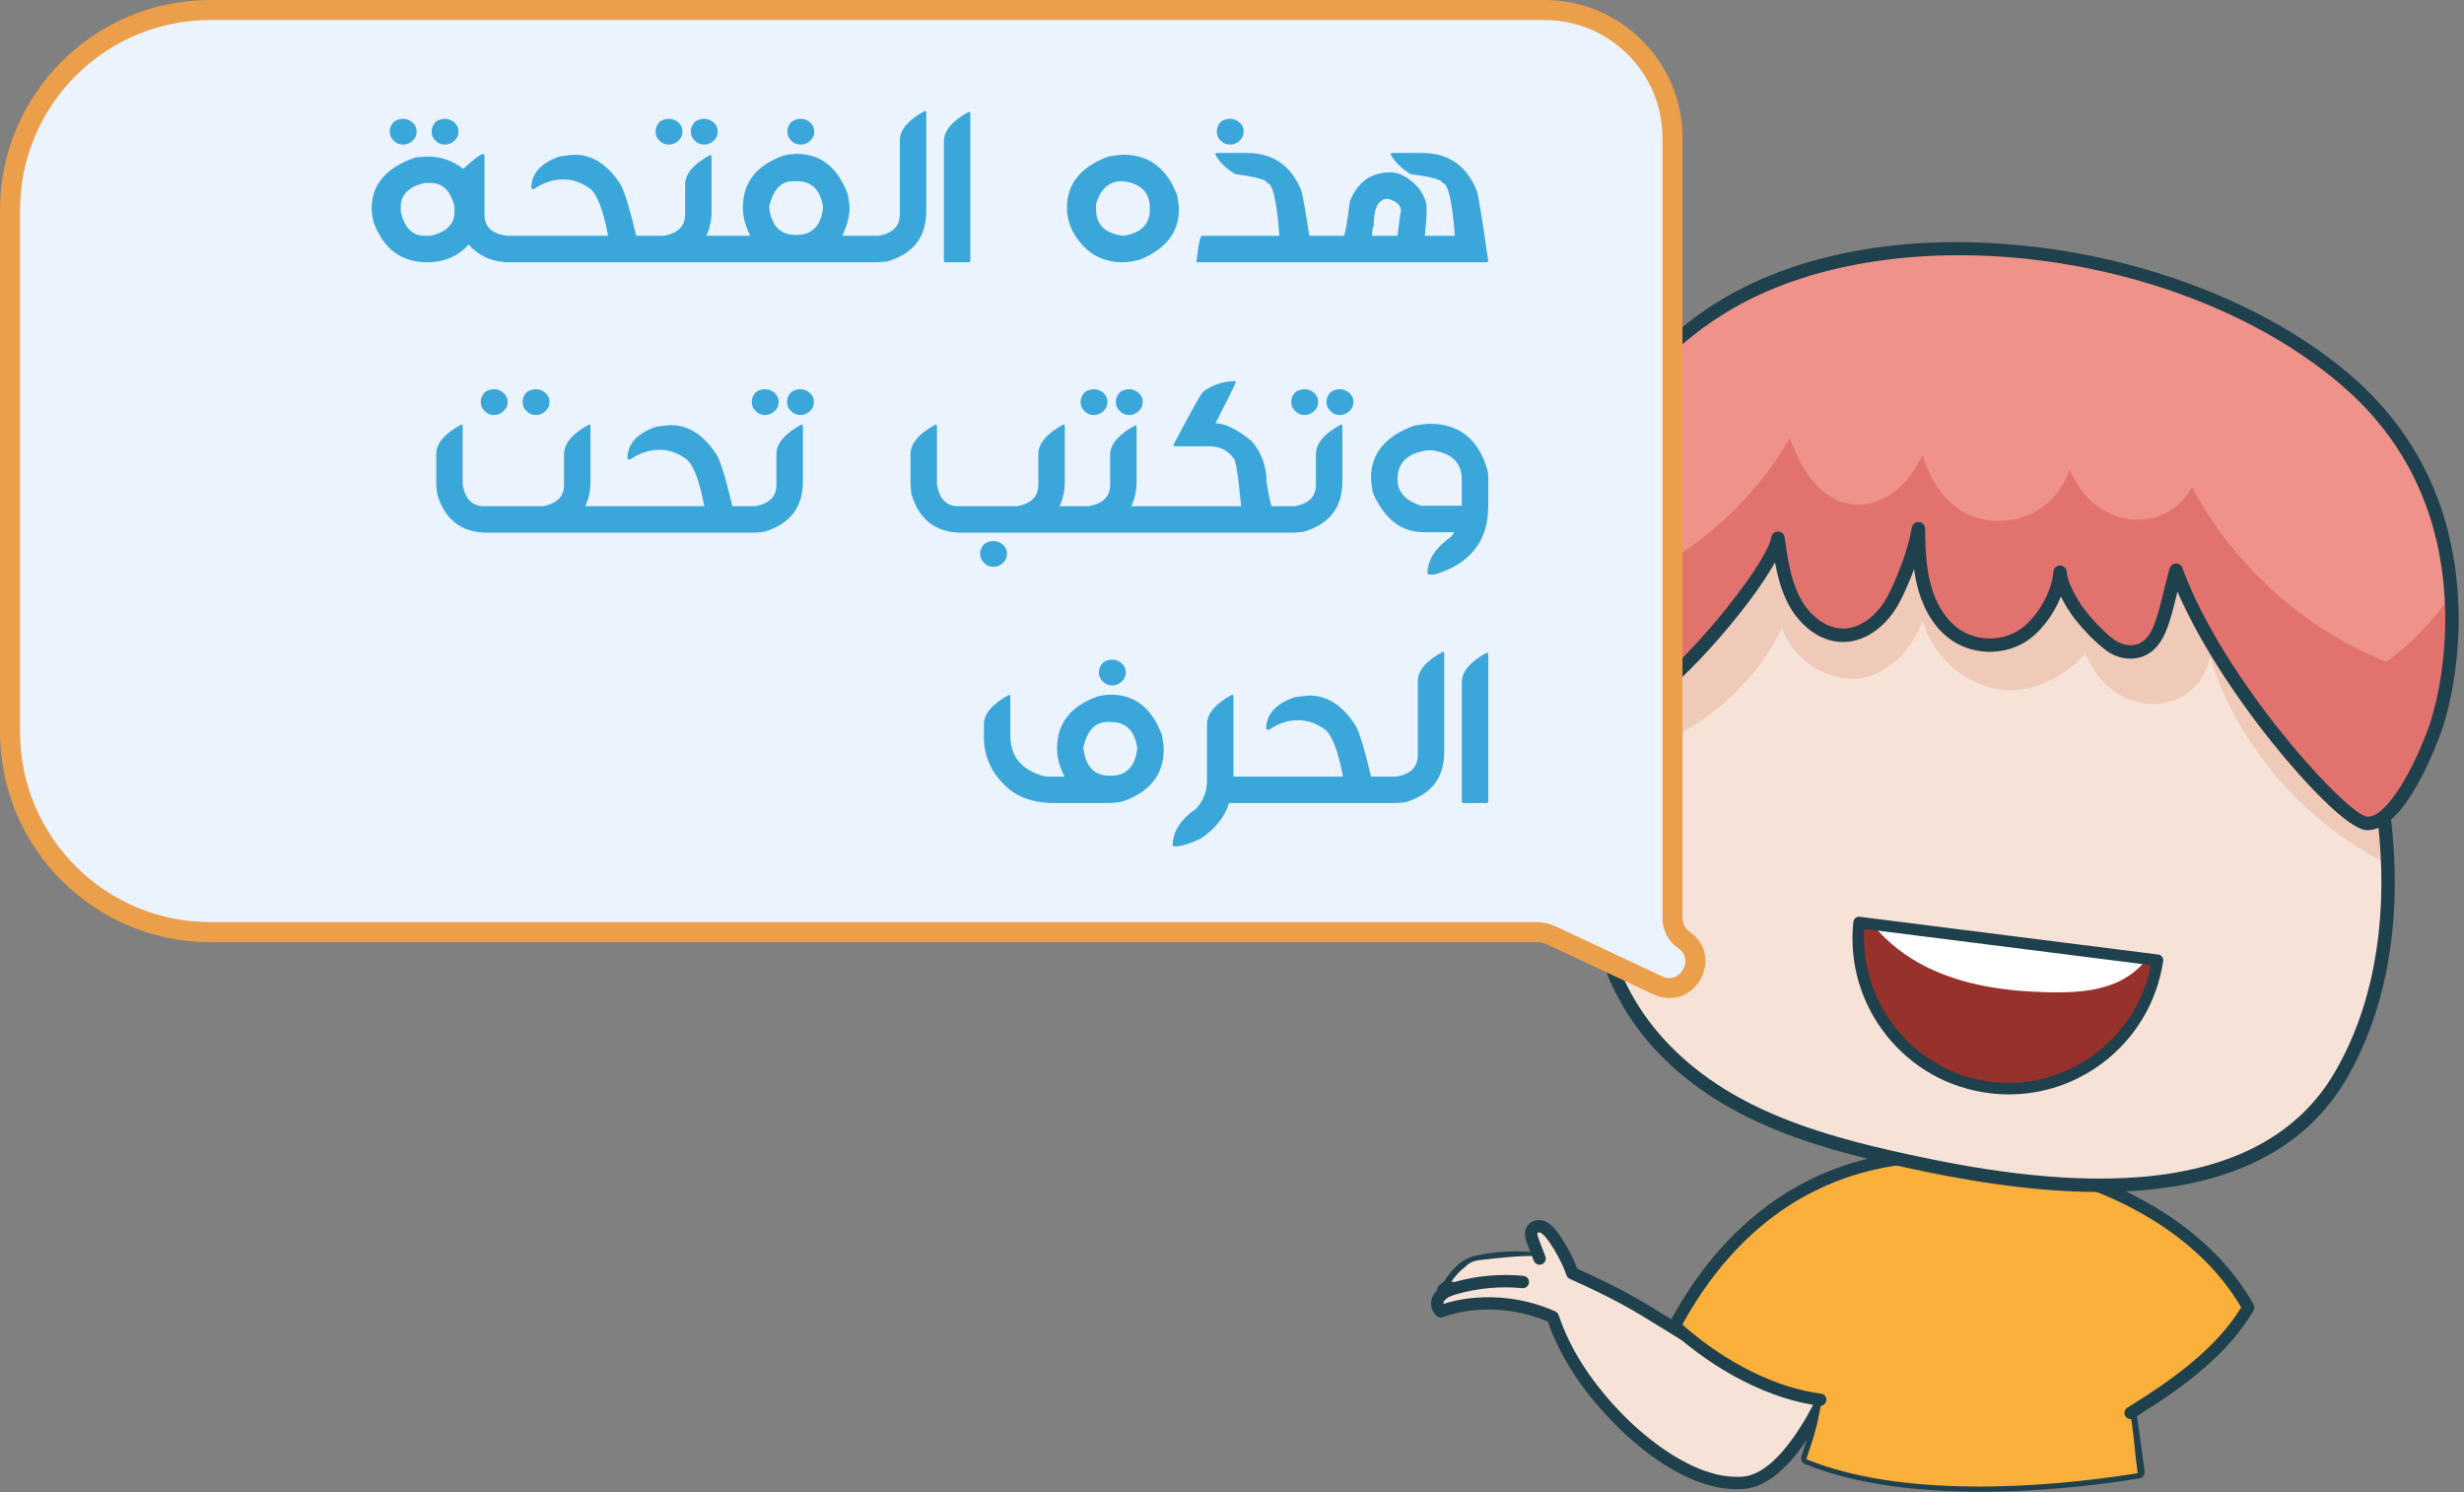 <svg width="246" height="149" viewBox="0 0 246 149" fill="none" xmlns="http://www.w3.org/2000/svg">
<rect x="0" y="0" width="246" height="149" fill="#808080" stroke="none"/>
<path d="M144.116 129.396C143.942 129.396 143.769 129.323 143.647 129.18C143.426 128.921 143.457 128.532 143.716 128.311C144.914 127.29 146.558 126.615 148.47 126.359C150.14 126.136 151.817 126.233 153.438 126.326C153.778 126.346 154.037 126.637 154.018 126.977C153.998 127.317 153.705 127.577 153.367 127.556C151.803 127.466 150.186 127.373 148.634 127.581C146.957 127.805 145.533 128.382 144.515 129.249C144.399 129.348 144.257 129.396 144.116 129.396Z" fill="#1F404D"/>
<path d="M144.871 128.62C144.748 128.62 144.624 128.583 144.516 128.506C144.238 128.31 144.172 127.925 144.369 127.648C144.947 126.831 145.87 125.71 147.203 125.413C149.369 124.931 151.583 124.825 153.785 125.096C154.122 125.138 154.362 125.445 154.321 125.783C154.279 126.12 153.972 126.361 153.634 126.319C151.572 126.065 149.499 126.165 147.471 126.616C146.782 126.77 146.096 127.34 145.375 128.36C145.254 128.529 145.064 128.62 144.871 128.62Z" fill="#1F404D"/>
<path d="M143.844 130.939C147.359 129.659 151.623 129.966 155.031 131.51C156.361 135.507 158.912 139.024 161.896 141.999C164.88 144.972 169.641 148.409 174.042 148.056C175.39 147.947 176.665 147.132 177.809 145.988C179.563 144.235 181.013 141.707 181.964 139.783L170.486 135.268C170.154 134.96 169.826 134.647 169.5 134.331C169.375 134.132 169.198 133.949 168.963 133.795C168.754 133.585 168.541 133.376 168.335 133.161C167.964 132.774 167.543 132.62 167.136 132.627C166.427 132.189 165.8 131.8 165.214 131.441C162.949 130.052 161.28 129.098 157.669 127.447C157.4 127.264 157.141 127.067 156.884 126.869C156.462 125.709 155.557 124.095 154.842 123.213C154.613 122.931 154.356 122.653 154.018 122.518C153.682 122.381 153.247 122.428 153.024 122.713C152.751 123.064 152.899 123.569 153.059 123.982C153.242 124.456 153.425 124.93 153.608 125.403C151.628 125.38 149.621 125.588 147.66 125.831C147.12 125.898 146.625 126.12 146.298 126.491C145.738 126.885 145.264 127.448 144.872 128.003L145.123 127.938C145.083 128.005 145.044 128.073 145.011 128.144C144.698 128.332 144.396 128.542 144.117 128.779L144.846 128.635C144.84 128.663 144.833 128.689 144.828 128.718C144.824 128.737 144.826 128.756 144.823 128.776C144.423 128.92 144.045 129.117 143.768 129.436C143.376 129.888 143.399 130.536 143.844 130.939Z" fill="#F6E2D7"/>
<path d="M168.76 134.238C168.651 134.238 168.54 134.209 168.44 134.149C167.501 133.578 166.701 133.084 165.983 132.64C162.919 130.747 161.381 129.796 156.72 127.693C156.561 127.621 156.44 127.485 156.387 127.318C156.047 126.248 155.101 124.511 154.363 123.602C154.186 123.385 153.994 123.172 153.787 123.089C153.659 123.037 153.529 123.066 153.509 123.093C153.488 123.12 153.435 123.247 153.633 123.761L154.285 125.449C154.407 125.766 154.249 126.123 153.932 126.245C153.614 126.368 153.258 126.21 153.135 125.892L152.484 124.206C152.344 123.845 152.018 123.001 152.537 122.335C152.914 121.851 153.618 121.692 154.249 121.946C154.716 122.135 155.052 122.497 155.319 122.825C156.091 123.777 157.033 125.474 157.471 126.681C162.019 128.742 163.672 129.764 166.631 131.592C167.347 132.035 168.143 132.527 169.08 133.096C169.371 133.272 169.463 133.651 169.287 133.942C169.171 134.133 168.968 134.238 168.76 134.238Z" fill="#1F404D"/>
<path d="M173.397 148.698C168.312 148.698 163.395 144.364 161.46 142.435C158.122 139.108 155.793 135.587 154.534 131.964C151.216 130.538 147.226 130.363 144.053 131.518C143.84 131.596 143.599 131.549 143.429 131.396C142.745 130.777 142.689 129.738 143.302 129.032C143.795 128.464 144.491 128.209 145.169 128.018C147.429 127.382 149.759 127.173 152.097 127.397C152.435 127.429 152.684 127.73 152.651 128.068C152.619 128.407 152.315 128.654 151.98 128.623C149.795 128.414 147.616 128.61 145.503 129.204C144.932 129.365 144.498 129.534 144.233 129.84C144.137 129.949 144.096 130.076 144.108 130.197C147.566 129.093 151.799 129.369 155.284 130.948C155.44 131.019 155.56 131.152 155.614 131.315C156.79 134.845 159.049 138.292 162.329 141.562C163.814 143.041 169.039 147.838 173.992 147.442C177.164 147.188 180.001 142.364 181.41 139.51C181.561 139.205 181.93 139.08 182.235 139.23C182.54 139.381 182.666 139.751 182.515 140.056C180.653 143.827 177.68 148.383 174.09 148.671C173.859 148.689 173.628 148.698 173.397 148.698Z" fill="#1F404D"/>
<path d="M197.758 148.951C191.842 148.951 185.402 148.306 180.198 146.185C179.903 146.065 179.75 145.738 179.848 145.435L179.859 145.4C180.413 143.675 180.85 142.313 181.177 140.927C181.851 138.056 182.068 135.019 182.068 128.43C182.068 128.093 182.341 127.821 182.677 127.821C183.014 127.821 183.286 128.093 183.286 128.43C183.286 135.126 183.062 138.23 182.363 141.206C182.059 142.497 181.668 143.748 181.182 145.264C191.815 149.324 207.479 147.358 212.824 146.507C212.768 146.098 212.715 145.697 212.662 145.305C212.522 144.259 212.39 143.27 212.255 142.323C212.25 142.297 212.247 142.273 212.244 142.245L212.207 141.997C212.167 141.719 212.127 141.444 212.086 141.173C211.574 137.799 211.047 135.401 210.265 132.898C209.525 130.532 208.565 128.114 207.243 125.29C207.1 124.985 207.232 124.622 207.537 124.479C207.841 124.337 208.204 124.468 208.347 124.773C209.692 127.648 210.671 130.114 211.429 132.534C212.23 135.101 212.769 137.551 213.292 140.99C213.333 141.265 213.373 141.541 213.413 141.822L213.452 142.087C213.452 142.09 213.454 142.099 213.454 142.105C213.456 142.115 213.458 142.125 213.459 142.135C213.596 143.092 213.729 144.089 213.87 145.144C213.948 145.721 214.027 146.316 214.111 146.932C214.155 147.258 213.933 147.56 213.608 147.615L213.507 147.631C210.837 148.073 204.654 148.951 197.758 148.951ZM213.451 142.089C213.451 142.09 213.451 142.09 213.451 142.09C213.451 142.09 213.451 142.09 213.451 142.089Z" fill="#1F404D"/>
<path d="M191.818 73.186C192.089 73.181 192.351 73.044 192.505 72.798C192.748 72.411 192.631 71.9 192.244 71.657C189.983 70.241 186.952 70.251 184.702 71.684C184.316 71.929 184.203 72.441 184.448 72.827C184.694 73.213 185.206 73.326 185.591 73.081C187.287 72.001 189.66 71.993 191.364 73.06C191.505 73.149 191.663 73.189 191.818 73.186Z" fill="#1F404D"/>
<path d="M184.056 117.049C184.158 117.977 184.28 118.901 184.496 119.809C186.011 126.146 192.58 130.216 198.912 129.325C201.868 128.909 204.713 127.446 206.734 125.237C208.43 123.379 209.496 121.111 210.281 118.748C209.215 118.299 208.125 117.895 207.018 117.538C206.292 119.779 205.291 121.929 203.505 123.534C199.93 126.75 194.277 126.776 190.691 123.56C188.601 121.687 187.792 119.324 187.498 116.598C187.48 116.433 187.461 116.267 187.444 116.104C186.282 116.349 185.152 116.664 184.056 117.049Z" fill="white"/>
<path d="M191.046 116.595C191.013 117.374 191.045 118.152 191.175 118.926C191.568 121.269 193.084 123.587 195.381 124.201C197.994 124.901 200.764 123.159 202.136 120.827C202.617 120.011 202.965 119.138 203.225 118.234C203.71 116.555 203.896 114.764 204.069 113.015C200.004 112.824 195.688 113.048 191.793 111.866C191.455 113.423 191.115 115.011 191.046 116.595Z" fill="#F6E2D7"/>
<g opacity="0.5">
<path d="M191.047 116.596C192.288 117.653 193.919 118.504 195.844 118.918C198.467 119.484 201.109 119.121 203.226 118.235C203.711 116.556 203.897 114.765 204.069 113.016C200.004 112.825 195.689 113.048 191.793 111.866C191.455 113.423 191.115 115.012 191.047 116.596Z" fill="#E2B8A3"/>
</g>
<path d="M196.581 125.027C196.127 125.027 195.668 124.97 195.209 124.847C192.844 124.215 191.002 121.934 190.516 119.037C190.386 118.26 190.341 117.453 190.379 116.567C190.452 114.89 190.818 113.208 191.141 111.724C191.18 111.542 191.294 111.385 191.455 111.29C191.616 111.196 191.809 111.173 191.987 111.227C194.904 112.112 198.136 112.187 201.262 112.26C202.196 112.282 203.162 112.304 204.1 112.348C204.283 112.357 204.454 112.44 204.574 112.579C204.694 112.717 204.752 112.899 204.734 113.081C204.57 114.745 204.384 116.631 203.867 118.421C203.57 119.454 203.192 120.352 202.712 121.167C201.493 123.238 199.121 125.027 196.581 125.027ZM192.296 112.702C192.03 113.952 191.771 115.31 191.714 116.625C191.68 117.416 191.719 118.132 191.834 118.816C192.162 120.767 193.439 122.99 195.554 123.556C197.937 124.194 200.379 122.496 201.56 120.489C201.983 119.772 202.317 118.974 202.583 118.05C202.997 116.618 203.188 115.076 203.334 113.654C202.634 113.628 201.923 113.612 201.231 113.596C198.256 113.527 195.187 113.455 192.296 112.702Z" fill="#1F404D"/>
<path d="M167.714 65.331C166.654 63.16 164.653 61.469 162.336 60.785C160.018 60.101 157.42 60.435 155.35 61.682C152.241 63.557 150.586 67.225 150.169 70.832C149.666 75.189 150.749 79.712 153.172 83.368C155.596 87.024 159.339 89.784 163.548 91.017C166.637 90.851 169.135 88.834 170.474 86.045C171.812 83.257 171.97 80.038 171.657 76.961C171.257 73.016 169.453 68.894 167.714 65.331Z" fill="#F6E2D7"/>
<path d="M163.549 91.686C163.485 91.686 163.422 91.677 163.361 91.659C159.027 90.389 155.111 87.501 152.616 83.737C150.121 79.973 148.987 75.241 149.505 70.755C150.005 66.432 152.01 62.916 155.006 61.11C157.227 59.771 160.038 59.41 162.525 60.144C165.012 60.878 167.177 62.708 168.315 65.038C170.066 68.624 171.911 72.838 172.322 76.894C172.708 80.696 172.301 83.784 171.076 86.334C169.551 89.514 166.75 91.514 163.585 91.685C163.573 91.686 163.561 91.686 163.549 91.686ZM159.895 61.105C158.425 61.105 156.951 61.498 155.696 62.255C153.096 63.822 151.278 67.057 150.833 70.909C150.35 75.086 151.406 79.493 153.729 82.999C156.032 86.472 159.634 89.144 163.625 90.343C166.25 90.158 168.579 88.45 169.872 85.756C170.986 83.434 171.353 80.579 170.993 77.028C170.602 73.181 168.813 69.105 167.113 65.625C166.137 63.625 164.28 62.056 162.147 61.426C161.418 61.211 160.657 61.105 159.895 61.105Z" fill="#1F404D"/>
<path d="M172.781 84.297C173.032 84.265 173.279 84.173 173.503 84.019C174.246 83.504 174.431 82.483 173.916 81.739C170.07 76.193 164.396 72.06 157.937 70.102C157.072 69.84 156.157 70.329 155.895 71.195C155.632 72.06 156.121 72.975 156.987 73.237C162.741 74.982 167.797 78.664 171.223 83.606C171.584 84.127 172.193 84.374 172.781 84.297Z" fill="#1F404D"/>
<path d="M196.154 90.881C196.095 91.518 197.818 92.199 200.003 92.402C202.189 92.605 204.008 92.252 204.067 91.615C204.126 90.978 202.403 90.296 200.218 90.094C198.032 89.891 196.213 90.244 196.154 90.881Z" fill="#F9CCC5"/>
<path d="M182.655 102.23C185.759 99.126 185.759 94.094 182.655 90.991C179.552 87.887 174.52 87.887 171.416 90.991C168.313 94.094 168.313 99.126 171.416 102.23C174.52 105.333 179.552 105.333 182.655 102.23Z" fill="#F9CCC5"/>
<path d="M192.612 84.746C192.913 81.495 191.349 78.693 189.118 78.486C186.888 78.279 184.835 80.746 184.534 83.997C184.233 87.247 185.797 90.05 188.027 90.257C190.258 90.463 192.311 87.996 192.612 84.746Z" fill="#1F404D"/>
<path d="M188.172 82.471C188.234 81.524 187.872 80.685 187.284 80.63C186.734 80.579 186.133 81.332 186.071 82.276C186.009 83.224 186.371 84.063 186.96 84.118C187.51 84.169 188.111 83.415 188.172 82.471Z" fill="white"/>
<path d="M187.669 101.578C189.96 105.372 193.902 108.117 198.639 108.716C203.747 109.362 208.579 107.361 211.758 103.782C208.132 101.834 204.238 100.434 200.165 99.927C195.959 99.403 191.549 99.922 187.669 101.578Z" fill="#EA978F"/>
<path d="M181.652 141.045C181.29 142.932 181.073 143.435 180.341 145.708C189.743 149.538 203.671 148.667 213.421 147.1C213.417 147.076 213.414 147.053 213.412 147.029C213.094 144.674 213.101 143.923 212.857 142.22C212.853 142.205 212.852 142.191 212.85 142.175C212.803 141.851 212.747 141.493 212.678 141.082H212.69L212.705 141.083C214.957 139.691 217.098 138.259 218.996 136.696C221.217 134.873 223.108 132.871 224.463 130.556C224.36 130.371 224.254 130.19 224.146 130.009C224.062 129.868 223.975 129.727 223.886 129.588C223.702 129.293 223.508 129.004 223.31 128.719C223.225 128.597 223.139 128.475 223.05 128.357C223.042 128.343 223.031 128.329 223.021 128.315C222.946 128.211 222.869 128.108 222.789 128.005C222.735 127.93 222.68 127.857 222.62 127.784C222.579 127.73 222.537 127.674 222.491 127.62C222.437 127.549 222.38 127.477 222.323 127.408C222.243 127.307 222.161 127.208 222.077 127.108C222.051 127.077 222.025 127.046 221.997 127.014C221.917 126.919 221.835 126.823 221.75 126.727C221.712 126.68 221.67 126.635 221.628 126.588C221.539 126.487 221.449 126.386 221.358 126.287C221.255 126.175 221.151 126.064 221.047 125.952C220.919 125.818 220.792 125.688 220.662 125.557C220.568 125.461 220.474 125.369 220.378 125.275C220.035 124.939 219.682 124.612 219.319 124.295C219.199 124.189 219.079 124.084 218.956 123.981C218.813 123.86 218.667 123.738 218.52 123.619C218.505 123.605 218.489 123.591 218.471 123.579C218.332 123.466 218.189 123.353 218.047 123.242C217.897 123.125 217.747 123.01 217.594 122.895C217.58 122.885 217.568 122.874 217.554 122.866C217.43 122.773 217.305 122.681 217.18 122.59C217.129 122.552 217.081 122.517 217.03 122.482C216.894 122.385 216.758 122.289 216.621 122.195C216.499 122.11 216.375 122.026 216.252 121.944C216.181 121.894 216.109 121.847 216.036 121.8C215.902 121.711 215.766 121.624 215.63 121.537C215.463 121.431 215.294 121.325 215.124 121.222C214.784 121.013 214.439 120.811 214.089 120.613C213.717 120.402 213.339 120.198 212.956 120.002C212.801 119.921 212.646 119.841 212.491 119.765C212.31 119.674 212.129 119.585 211.946 119.498C211.767 119.411 211.586 119.326 211.405 119.242C211.398 119.239 211.391 119.235 211.384 119.234C211.203 119.15 211.022 119.07 210.84 118.99C210.68 118.918 210.52 118.849 210.358 118.781C210.332 118.769 210.306 118.758 210.28 118.748C210.189 118.709 210.099 118.671 210.008 118.635C209.888 118.584 209.768 118.535 209.646 118.487C209.456 118.41 209.265 118.335 209.072 118.262C208.936 118.21 208.8 118.159 208.664 118.109C208.529 118.058 208.393 118.008 208.255 117.959C208.119 117.91 207.982 117.862 207.844 117.815C207.707 117.766 207.569 117.719 207.432 117.674C207.294 117.628 207.156 117.583 207.017 117.538C206.893 117.498 206.772 117.46 206.648 117.42C206.615 117.409 206.584 117.399 206.551 117.39C206.441 117.355 206.331 117.322 206.22 117.289C205.953 117.209 205.687 117.131 205.419 117.056C205.285 117.017 205.149 116.981 205.015 116.944C204.74 116.868 204.465 116.796 204.19 116.728C204.059 116.697 203.93 116.666 203.8 116.634C203.53 116.568 203.258 116.507 202.986 116.448C202.851 116.418 202.713 116.389 202.577 116.361C202.442 116.331 202.306 116.305 202.168 116.277C202.032 116.249 201.896 116.223 201.759 116.197C201.621 116.171 201.485 116.145 201.35 116.122C201.214 116.098 201.076 116.074 200.94 116.051C200.803 116.028 200.667 116.006 200.529 115.983C199.638 115.84 198.747 115.726 197.857 115.64C197.692 115.625 197.528 115.609 197.363 115.597C197.326 115.591 197.288 115.588 197.249 115.586C197.091 115.572 196.932 115.56 196.774 115.55C196.647 115.541 196.518 115.532 196.391 115.525C196.299 115.518 196.206 115.513 196.114 115.508C195.759 115.489 195.404 115.473 195.05 115.463C194.918 115.459 194.786 115.456 194.655 115.452C194.436 115.449 194.218 115.445 194 115.445H193.87C193.523 115.445 193.18 115.451 192.839 115.461C192.813 115.463 192.785 115.463 192.759 115.464C192.588 115.47 192.419 115.477 192.249 115.485C192.04 115.496 191.833 115.508 191.627 115.522C191.497 115.531 191.365 115.541 191.234 115.551C190.668 115.597 190.107 115.658 189.554 115.734C189.402 115.755 189.251 115.776 189.1 115.8C188.99 115.816 188.88 115.833 188.77 115.852C188.715 115.861 188.659 115.87 188.603 115.88C188.478 115.901 188.353 115.924 188.227 115.948C188.137 115.962 188.046 115.98 187.955 115.999C187.881 116.013 187.806 116.027 187.731 116.042C187.633 116.063 187.537 116.082 187.442 116.103C187.153 116.164 186.866 116.23 186.58 116.298C186.578 116.3 186.578 116.3 186.576 116.3C186.291 116.371 186.005 116.444 185.723 116.524C185.608 116.556 185.494 116.589 185.38 116.622C185.332 116.634 185.285 116.648 185.239 116.664C185.119 116.699 185.001 116.735 184.883 116.774C184.743 116.817 184.604 116.862 184.466 116.908C184.329 116.953 184.191 117 184.054 117.049C183.942 117.085 183.833 117.124 183.723 117.165C183.613 117.205 183.504 117.247 183.396 117.287C183.286 117.329 183.178 117.371 183.07 117.412C182.311 117.71 181.568 118.041 180.842 118.405C180.634 118.508 180.429 118.614 180.225 118.723C180.13 118.774 180.036 118.826 179.942 118.877C179.923 118.885 179.903 118.896 179.884 118.908C179.698 119.012 179.512 119.117 179.327 119.225C179.32 119.226 179.313 119.23 179.306 119.235C179.221 119.288 179.134 119.338 179.049 119.388C179.024 119.402 179 119.416 178.975 119.434C178.888 119.486 178.803 119.538 178.716 119.592C178.518 119.712 178.322 119.838 178.128 119.966C177.934 120.092 177.741 120.222 177.549 120.355C177.452 120.419 177.356 120.487 177.26 120.557C177.165 120.624 177.069 120.692 176.975 120.762C176.665 120.987 176.358 121.218 176.057 121.458C175.989 121.512 175.923 121.566 175.855 121.62C175.606 121.82 175.361 122.026 175.117 122.237C175.035 122.306 174.954 122.378 174.873 122.451C174.84 122.478 174.806 122.508 174.773 122.54C174.715 122.59 174.658 122.64 174.602 122.693C173.998 123.236 173.411 123.812 172.844 124.416C172.743 124.523 172.642 124.631 172.544 124.738C172.3 125.003 172.06 125.275 171.823 125.55C171.712 125.679 171.604 125.809 171.494 125.94C171.493 125.942 171.493 125.942 171.491 125.943C171.38 126.079 171.268 126.215 171.157 126.353C171.051 126.485 170.944 126.617 170.842 126.751C170.725 126.899 170.61 127.049 170.495 127.201C170.391 127.338 170.288 127.478 170.185 127.619C169.992 127.88 169.802 128.146 169.616 128.416C169.563 128.492 169.51 128.569 169.457 128.646C169.381 128.759 169.304 128.872 169.228 128.987C169.125 129.14 169.024 129.293 168.925 129.45C168.723 129.762 168.524 130.079 168.329 130.401C168.232 130.561 168.134 130.723 168.038 130.887C167.951 131.035 167.866 131.183 167.781 131.332C167.769 131.351 167.756 131.372 167.746 131.393C167.675 131.518 167.603 131.644 167.534 131.771C167.485 131.858 167.436 131.945 167.389 132.034C167.323 132.151 167.26 132.271 167.196 132.389C171.728 136.543 177.2 139.195 181.733 139.76L181.881 139.767C181.797 140.26 181.722 140.68 181.652 141.045Z" fill="#FBB03B"/>
<path d="M212.705 141.693C212.501 141.693 212.302 141.591 212.187 141.404C212.01 141.118 212.098 140.743 212.384 140.566C215.04 138.923 216.959 137.584 218.608 136.226C220.863 134.375 222.551 132.515 223.756 130.549C223.712 130.473 223.667 130.397 223.622 130.321C223.541 130.184 223.457 130.049 223.372 129.915C223.202 129.645 223.019 129.369 222.809 129.067C222.729 128.952 222.648 128.836 222.563 128.723C222.553 128.709 222.543 128.695 222.534 128.681C222.455 128.572 222.383 128.476 222.308 128.38C222.304 128.374 222.299 128.368 222.295 128.362C222.247 128.296 222.199 128.232 222.147 128.168L222.107 128.116C222.08 128.081 222.053 128.046 222.025 128.012C222.018 128.004 222.012 127.996 222.005 127.988C221.956 127.923 221.905 127.859 221.853 127.796C221.769 127.69 221.691 127.596 221.611 127.501C221.587 127.472 221.565 127.446 221.541 127.419C221.453 127.314 221.375 127.223 221.294 127.132C221.288 127.125 221.282 127.118 221.277 127.111C221.253 127.083 221.228 127.055 221.203 127.027L221.172 126.993C221.084 126.892 220.996 126.794 220.908 126.697C220.821 126.603 220.73 126.507 220.64 126.41L220.601 126.369C220.482 126.245 220.358 126.116 220.231 125.988C220.135 125.889 220.045 125.801 219.955 125.714C219.617 125.383 219.269 125.061 218.918 124.754C218.799 124.649 218.681 124.547 218.563 124.448C218.419 124.323 218.278 124.207 218.137 124.093C218.13 124.087 218.122 124.081 218.115 124.075C218.111 124.071 218.116 124.074 218.123 124.079C218.109 124.07 218.096 124.06 218.084 124.049C217.95 123.939 217.812 123.83 217.675 123.725C217.524 123.605 217.38 123.494 217.232 123.385C217.228 123.383 217.215 123.373 217.209 123.368C217.201 123.362 217.193 123.356 217.185 123.35C217.067 123.261 216.947 123.172 216.827 123.087C216.822 123.084 216.816 123.08 216.811 123.076C216.768 123.043 216.727 123.014 216.684 122.984C216.541 122.88 216.412 122.789 216.281 122.701C216.155 122.613 216.038 122.532 215.92 122.456C215.913 122.451 215.906 122.446 215.9 122.442C215.836 122.396 215.772 122.354 215.706 122.312C215.57 122.222 215.438 122.136 215.306 122.053C215.138 121.944 214.975 121.843 214.809 121.744C214.488 121.545 214.158 121.35 213.791 121.144C213.425 120.937 213.051 120.735 212.677 120.543C212.522 120.46 212.373 120.385 212.224 120.312C212.04 120.218 211.864 120.132 211.689 120.05C211.505 119.959 211.332 119.88 211.159 119.8C211.148 119.795 211.137 119.791 211.126 119.786C210.952 119.705 210.777 119.626 210.6 119.55C210.437 119.477 210.28 119.409 210.123 119.343C210.115 119.339 210.107 119.336 210.1 119.333C210.085 119.325 210.069 119.32 210.054 119.314C210.05 119.312 210.035 119.306 210.031 119.304C209.947 119.269 209.864 119.233 209.78 119.199C209.656 119.147 209.539 119.1 209.42 119.052C209.232 118.977 209.045 118.903 208.856 118.832C208.722 118.78 208.592 118.73 208.461 118.683C208.315 118.627 208.184 118.58 208.052 118.533C207.912 118.482 207.78 118.436 207.647 118.391C207.508 118.342 207.374 118.296 207.241 118.252C207.102 118.204 206.967 118.161 206.833 118.118C206.703 118.075 206.587 118.038 206.468 118.001L206.443 117.993C206.427 117.988 206.412 117.983 206.395 117.978C206.385 117.976 206.376 117.973 206.366 117.97C206.263 117.937 206.16 117.904 206.055 117.875C205.756 117.783 205.5 117.709 205.259 117.643C205.118 117.601 204.989 117.566 204.862 117.533C204.599 117.46 204.335 117.391 204.044 117.319L203.937 117.293C203.847 117.271 203.756 117.248 203.665 117.228C203.39 117.161 203.123 117.101 202.857 117.043C202.719 117.011 202.589 116.984 202.457 116.957C202.317 116.927 202.184 116.9 202.053 116.875L202.011 116.866C201.89 116.842 201.771 116.818 201.651 116.796L201.608 116.788C201.488 116.765 201.369 116.743 201.25 116.723C201.115 116.697 200.992 116.677 200.871 116.656L200.841 116.651C200.702 116.627 200.569 116.605 200.438 116.585C199.552 116.443 198.665 116.329 197.8 116.246L197.768 116.243C197.618 116.229 197.469 116.215 197.319 116.204C197.305 116.203 197.292 116.201 197.278 116.2C197.26 116.197 197.241 116.195 197.223 116.194C197.214 116.194 197.206 116.194 197.197 116.193C197.043 116.179 196.889 116.167 196.735 116.157C196.609 116.149 196.483 116.14 196.358 116.133C196.261 116.126 196.177 116.122 196.092 116.117C195.703 116.096 195.36 116.081 195.033 116.071L194.64 116.061C194.43 116.058 194.216 116.054 194.001 116.054H193.871C193.534 116.054 193.197 116.059 192.867 116.069C192.852 116.07 192.836 116.071 192.821 116.071L192.802 116.072C192.796 116.072 192.784 116.073 192.778 116.073C192.612 116.078 192.447 116.085 192.28 116.093C192.075 116.104 191.871 116.116 191.67 116.13C191.54 116.138 191.411 116.148 191.283 116.159C190.73 116.203 190.176 116.263 189.638 116.337C189.491 116.358 189.344 116.378 189.197 116.402C189.083 116.418 188.979 116.435 188.876 116.453C188.816 116.462 188.766 116.47 188.717 116.479C188.584 116.501 188.464 116.523 188.344 116.546C188.336 116.548 188.328 116.549 188.32 116.55C188.241 116.562 188.162 116.578 188.083 116.595C187.997 116.611 187.927 116.624 187.856 116.639C187.759 116.658 187.671 116.675 187.583 116.696C187.318 116.751 187.05 116.811 186.748 116.884C186.739 116.887 186.73 116.889 186.721 116.892L186.721 116.892C186.448 116.958 186.169 117.031 185.891 117.11C185.771 117.143 185.665 117.172 185.561 117.204C185.55 117.207 185.54 117.21 185.529 117.213C185.498 117.221 185.468 117.229 185.44 117.239C185.43 117.243 185.42 117.246 185.41 117.248C185.297 117.282 185.184 117.316 185.072 117.353C184.927 117.396 184.795 117.439 184.665 117.484C184.52 117.529 184.393 117.573 184.267 117.619C184.26 117.622 184.253 117.624 184.245 117.627C184.143 117.661 184.042 117.696 183.941 117.734C183.825 117.775 183.724 117.812 183.625 117.852C183.619 117.854 183.612 117.857 183.606 117.859C183.505 117.896 183.406 117.932 183.307 117.974C182.553 118.268 181.821 118.594 181.117 118.949C180.912 119.05 180.713 119.153 180.515 119.26C180.414 119.311 180.326 119.36 180.239 119.409C180.225 119.417 180.211 119.424 180.196 119.43C180.185 119.437 180.189 119.436 180.177 119.442C179.996 119.541 179.818 119.642 179.639 119.748C179.626 119.756 179.612 119.764 179.598 119.771L179.547 119.801C179.487 119.836 179.427 119.871 179.368 119.908C179.363 119.911 179.357 119.914 179.352 119.917L179.328 119.931C179.312 119.943 179.299 119.951 179.282 119.961C179.204 120.006 179.126 120.052 179.05 120.102C179.044 120.106 179.038 120.11 179.032 120.113C178.863 120.216 178.682 120.331 178.464 120.475C178.272 120.598 178.089 120.721 177.9 120.854C177.797 120.922 177.708 120.985 177.62 121.049C177.517 121.12 177.427 121.186 177.339 121.251C177.019 121.483 176.717 121.712 176.438 121.935L176.383 121.978C176.338 122.014 176.293 122.049 176.249 122.086C176.003 122.284 175.76 122.487 175.516 122.698C175.436 122.766 175.36 122.833 175.285 122.901C175.279 122.906 175.273 122.911 175.267 122.917C175.243 122.937 175.217 122.959 175.193 122.982C175.184 122.99 175.176 122.997 175.167 123.004C175.117 123.047 175.069 123.09 175.02 123.137C174.428 123.669 173.849 124.237 173.288 124.834C173.189 124.939 173.091 125.043 172.997 125.147C172.768 125.396 172.537 125.656 172.286 125.947C172.204 126.042 172.125 126.136 172.046 126.231L171.962 126.332C171.958 126.336 171.954 126.341 171.95 126.345C171.844 126.475 171.737 126.605 171.63 126.736C171.529 126.863 171.426 126.991 171.326 127.122C171.206 127.274 171.093 127.42 170.981 127.569C170.879 127.703 170.778 127.839 170.678 127.977C170.492 128.229 170.304 128.491 170.118 128.762L169.96 128.99C169.887 129.099 169.811 129.211 169.734 129.325C169.634 129.475 169.536 129.624 169.44 129.776C169.241 130.083 169.044 130.397 168.851 130.716C168.754 130.874 168.659 131.033 168.564 131.194C168.478 131.341 168.394 131.486 168.311 131.633C168.306 131.642 168.301 131.65 168.295 131.659C168.291 131.668 168.281 131.685 168.276 131.694L168.263 131.717C168.198 131.832 168.132 131.947 168.068 132.063C168.03 132.132 167.995 132.195 167.961 132.258C172.2 136.03 177.346 138.598 181.809 139.156C182.143 139.197 182.38 139.502 182.339 139.836C182.297 140.17 181.994 140.407 181.659 140.365C176.829 139.762 171.269 136.948 166.784 132.838C166.578 132.649 166.527 132.343 166.661 132.097L166.727 131.976C166.77 131.895 166.814 131.813 166.86 131.733C166.9 131.657 166.95 131.568 167 131.478C167.067 131.356 167.135 131.235 167.204 131.115L167.211 131.102C167.226 131.074 167.242 131.046 167.258 131.019C167.343 130.871 167.428 130.724 167.514 130.577C167.611 130.412 167.71 130.247 167.809 130.084C168.008 129.756 168.212 129.431 168.414 129.119C168.513 128.963 168.616 128.805 168.722 128.648C168.799 128.533 168.876 128.419 168.953 128.304L169.113 128.072C169.309 127.788 169.505 127.515 169.696 127.256C169.798 127.115 169.903 126.973 170.01 126.832C170.127 126.678 170.245 126.525 170.364 126.374C170.464 126.243 170.573 126.107 170.682 125.971C170.796 125.83 170.908 125.694 171.02 125.557C171.027 125.549 171.033 125.542 171.04 125.535L171.112 125.449C171.195 125.349 171.278 125.25 171.363 125.151C171.622 124.851 171.862 124.58 172.097 124.326C172.194 124.218 172.298 124.107 172.403 123.997C172.984 123.378 173.588 122.786 174.196 122.24C174.248 122.191 174.307 122.137 174.367 122.085C174.402 122.053 174.438 122.022 174.473 121.992C174.555 121.917 174.639 121.844 174.723 121.773C174.974 121.556 175.228 121.343 175.474 121.146C175.518 121.109 175.573 121.065 175.629 121.021L175.679 120.981C175.972 120.748 176.288 120.508 176.618 120.269C176.712 120.199 176.814 120.125 176.915 120.055C177.006 119.989 177.109 119.916 177.214 119.846C177.404 119.713 177.599 119.582 177.799 119.454C178.021 119.307 178.212 119.186 178.392 119.076C178.477 119.021 178.564 118.969 178.65 118.918C178.68 118.899 178.709 118.881 178.739 118.864C178.802 118.826 178.865 118.788 178.929 118.751L178.983 118.719C179.005 118.705 179.027 118.692 179.05 118.681C179.225 118.578 179.401 118.479 179.579 118.381C179.607 118.364 179.635 118.349 179.663 118.335C179.758 118.282 179.853 118.23 179.95 118.181C180.148 118.074 180.359 117.965 180.572 117.859C181.306 117.489 182.074 117.147 182.85 116.845C182.95 116.803 183.063 116.76 183.179 116.718C183.292 116.673 183.408 116.63 183.523 116.59C183.622 116.552 183.737 116.512 183.854 116.473C183.996 116.421 184.14 116.372 184.286 116.326C184.415 116.281 184.562 116.234 184.709 116.19C184.816 116.155 184.935 116.118 185.057 116.083C185.108 116.065 185.162 116.049 185.217 116.035C185.329 116.001 185.443 115.97 185.556 115.939C185.842 115.858 186.127 115.782 186.406 115.714C186.416 115.711 186.426 115.709 186.436 115.706C186.762 115.627 187.052 115.561 187.32 115.506C187.405 115.486 187.509 115.465 187.614 115.444C187.686 115.429 187.765 115.414 187.845 115.4C187.928 115.382 188.025 115.363 188.123 115.348C188.25 115.323 188.377 115.301 188.504 115.279C188.553 115.27 188.615 115.26 188.677 115.251C188.782 115.232 188.898 115.214 189.014 115.197C189.159 115.174 189.315 115.152 189.471 115.131C190.032 115.053 190.609 114.99 191.186 114.944C191.319 114.933 191.454 114.923 191.588 114.914C191.796 114.9 192.006 114.887 192.219 114.877C192.391 114.868 192.56 114.861 192.732 114.856C192.748 114.855 192.764 114.854 192.781 114.854L192.8 114.853C192.806 114.853 192.815 114.852 192.821 114.852C193.166 114.841 193.519 114.836 193.871 114.836H194.001C194.222 114.836 194.443 114.839 194.666 114.843L195.067 114.853C195.406 114.863 195.758 114.879 196.147 114.899C196.253 114.905 196.345 114.911 196.438 114.918C196.555 114.924 196.687 114.933 196.816 114.942C196.974 114.952 197.133 114.964 197.292 114.978C197.337 114.98 197.382 114.985 197.427 114.99C197.579 115.001 197.73 115.016 197.882 115.03L197.915 115.033C198.807 115.119 199.719 115.236 200.626 115.381C200.763 115.402 200.905 115.426 201.047 115.451L201.071 115.455C201.202 115.477 201.335 115.499 201.465 115.524C201.578 115.543 201.706 115.567 201.835 115.591L201.873 115.599C201.995 115.621 202.123 115.646 202.252 115.673L202.289 115.68C202.424 115.706 202.567 115.735 202.707 115.766C202.841 115.793 202.982 115.822 203.124 115.854C203.393 115.913 203.669 115.975 203.944 116.042C204.033 116.062 204.13 116.086 204.228 116.11L204.333 116.136C204.638 116.212 204.914 116.284 205.178 116.357C205.309 116.391 205.452 116.43 205.593 116.472C205.833 116.537 206.101 116.615 206.398 116.706C206.499 116.735 206.61 116.77 206.722 116.805C206.753 116.814 206.783 116.823 206.813 116.833L206.831 116.838C206.956 116.877 207.083 116.917 207.212 116.961C207.342 117.002 207.486 117.049 207.628 117.097C207.763 117.142 207.905 117.19 208.047 117.24C208.183 117.287 208.323 117.335 208.464 117.387C208.6 117.435 208.741 117.486 208.882 117.54C209.01 117.585 209.152 117.64 209.292 117.694C209.484 117.767 209.68 117.843 209.874 117.922C209.997 117.971 210.12 118.021 210.243 118.073C210.326 118.106 210.415 118.144 210.505 118.182C210.538 118.195 210.57 118.208 210.603 118.223C210.766 118.292 210.926 118.362 211.087 118.433C211.26 118.507 211.439 118.588 211.616 118.67C211.637 118.679 211.655 118.687 211.666 118.693C211.855 118.78 212.036 118.864 212.215 118.952C212.392 119.035 212.582 119.127 212.769 119.223C212.921 119.297 213.082 119.379 213.242 119.464C213.621 119.659 214.01 119.868 214.388 120.082C214.769 120.296 215.115 120.5 215.444 120.704C215.612 120.806 215.787 120.914 215.959 121.025C216.093 121.109 216.233 121.201 216.371 121.292C216.442 121.338 216.517 121.387 216.592 121.44C216.719 121.522 216.845 121.609 216.969 121.696C217.104 121.786 217.246 121.887 217.388 121.991C217.431 122.02 217.484 122.057 217.539 122.099C217.663 122.187 217.786 122.278 217.909 122.37C217.924 122.381 217.939 122.393 217.954 122.405C218.113 122.522 218.268 122.641 218.424 122.763C218.561 122.869 218.705 122.983 218.845 123.099C218.869 123.116 218.891 123.135 218.913 123.154C219.061 123.274 219.209 123.396 219.353 123.521C219.472 123.621 219.598 123.729 219.722 123.838C220.088 124.159 220.453 124.496 220.803 124.84C220.901 124.934 221.002 125.033 221.1 125.135C221.225 125.259 221.355 125.395 221.485 125.53L221.529 125.577C221.621 125.676 221.714 125.775 221.805 125.874C221.9 125.978 221.993 126.082 222.085 126.186L222.109 126.213C222.145 126.252 222.179 126.292 222.212 126.331C222.299 126.429 222.382 126.526 222.464 126.624C222.484 126.646 222.514 126.682 222.544 126.718C222.63 126.82 222.715 126.923 222.799 127.029C222.852 127.093 222.911 127.167 222.968 127.241C223.004 127.285 223.038 127.329 223.072 127.373L223.101 127.411C223.157 127.48 223.217 127.559 223.276 127.64C223.358 127.746 223.438 127.852 223.515 127.96C223.524 127.972 223.536 127.988 223.548 128.006C223.637 128.125 223.722 128.247 223.808 128.37C224.03 128.689 224.223 128.981 224.401 129.264C224.491 129.405 224.582 129.552 224.669 129.699C224.779 129.883 224.888 130.069 224.994 130.259C225.098 130.448 225.096 130.677 224.987 130.863C223.697 133.068 221.864 135.13 219.381 137.167C217.69 138.561 215.729 139.929 213.025 141.602C212.926 141.664 212.815 141.693 212.705 141.693ZM217.223 123.377C217.225 123.378 217.227 123.38 217.228 123.381C217.226 123.38 217.225 123.378 217.223 123.377ZM211.134 119.789C211.135 119.789 211.135 119.789 211.135 119.789C211.135 119.789 211.135 119.789 211.134 119.789Z" fill="#1F404D"/>
<path d="M159.576 91.019C160.682 100.671 167.313 107.588 175.926 111.499C180.556 113.598 185.516 114.862 190.485 115.944C203.948 118.87 225.22 121.788 233.627 107.489C237.378 101.112 238.656 93.634 238.389 86.277C238.356 85.314 238.295 84.353 238.21 83.395C238.125 82.448 238.017 81.508 237.886 80.573C236.249 68.851 231.529 56.681 222.774 48.728C219.551 45.801 215.782 43.447 211.419 41.892C209.558 41.233 207.637 40.747 205.689 40.437C200.068 39.54 194.211 40.097 188.852 42.02C188.834 42.025 188.817 42.032 188.8 42.037C187.14 42.636 185.53 43.364 183.989 44.224C183.977 44.229 183.965 44.236 183.953 44.244C183.385 44.558 182.829 44.892 182.281 45.244C176.901 48.7 172.666 53.495 169.29 58.881C167.965 60.995 166.729 63.168 165.599 65.394C164.549 67.463 163.56 69.616 162.695 71.829C162.188 73.124 161.722 74.441 161.311 75.773C159.777 80.728 158.99 85.897 159.576 91.019Z" fill="#F6E2D7"/>
<path d="M161.31 75.773C168.325 74.107 174.796 69.174 177.907 62.719C178.919 65.651 181.91 67.782 185.012 67.778C188.115 67.776 190.949 64.926 191.956 61.991C192.877 65.278 195.688 67.963 199.015 68.73C202.341 69.498 205.936 67.808 208.205 65.255C208.903 67.01 210.151 68.574 211.807 69.481C213.462 70.388 215.531 70.586 217.267 69.841C219.001 69.098 220.502 67.338 220.583 65.452C223.336 74.434 230 82.091 238.389 86.277C238.356 85.314 238.295 84.353 238.21 83.395C238.124 82.448 238.016 81.508 237.886 80.573C236.249 68.851 231.529 56.681 222.774 48.728C219.551 45.801 215.782 43.447 211.419 41.892C209.558 41.233 207.637 40.747 205.689 40.437C200.067 39.54 194.21 40.097 188.851 42.02C188.834 42.025 188.817 42.032 188.799 42.037C187.14 42.636 185.53 43.364 183.989 44.224C183.977 44.229 183.964 44.236 183.952 44.244C183.385 44.558 182.829 44.892 182.281 45.244C176.901 48.7 172.665 53.495 169.289 58.881C167.964 60.995 166.728 63.168 165.598 65.394C164.548 67.463 163.56 69.616 162.694 71.829C162.188 73.125 161.721 74.441 161.31 75.773Z" fill="#EFCAB9"/>
<path d="M209.618 119.022C202.454 119.022 195.369 117.689 190.341 116.596C185.556 115.555 180.464 114.291 175.649 112.106C165.901 107.681 159.957 100.218 158.912 91.094C158.238 85.221 159.3 78.658 162.071 71.585C162.882 69.51 163.868 67.325 165.001 65.091C166.112 62.901 167.364 60.692 168.721 58.525C172.459 52.563 176.899 47.905 181.918 44.682C182.485 44.318 183.054 43.978 183.609 43.669C183.631 43.655 183.654 43.643 183.677 43.631C185.225 42.769 186.872 42.021 188.572 41.408C188.589 41.402 188.612 41.393 188.637 41.385C194.127 39.418 200.06 38.863 205.794 39.777C207.79 40.093 209.758 40.593 211.642 41.263C215.904 42.781 219.799 45.126 223.221 48.232C231.215 55.494 236.657 66.946 238.546 80.48C238.676 81.408 238.786 82.368 238.873 83.334C239.713 92.733 238.098 101.202 234.202 107.828C230.389 114.312 223.595 118.017 214.007 118.841C212.553 118.966 211.083 119.022 209.618 119.022ZM184.3 44.813C184.292 44.818 184.284 44.823 184.276 44.828C183.739 45.125 183.189 45.454 182.64 45.806C177.788 48.922 173.486 53.44 169.854 59.235C168.517 61.367 167.286 63.541 166.194 65.696C165.08 67.891 164.111 70.036 163.315 72.072C160.625 78.94 159.59 85.288 160.24 90.941C161.229 99.581 166.898 106.665 176.201 110.889C180.903 113.022 185.912 114.265 190.625 115.29C196.597 116.588 205.506 118.23 213.893 117.509C223.025 116.724 229.47 113.239 233.05 107.15C236.804 100.766 238.358 92.572 237.542 83.453C237.457 82.51 237.35 81.571 237.222 80.664C235.377 67.44 230.086 56.273 222.323 49.221C219.033 46.234 215.289 43.98 211.194 42.522C209.388 41.88 207.5 41.4 205.584 41.097C200.066 40.216 194.358 40.752 189.076 42.648C189.065 42.651 189.053 42.655 189.041 42.659C187.388 43.255 185.802 43.975 184.313 44.807C184.308 44.809 184.304 44.811 184.3 44.813ZM184.265 44.831C184.264 44.831 184.264 44.831 184.264 44.831C184.264 44.831 184.264 44.831 184.265 44.831Z" fill="#1F404D"/>
<path d="M185.588 92.245C185.234 95.622 186.029 98.867 187.669 101.578C189.96 105.371 193.902 108.117 198.639 108.716C203.747 109.362 208.579 107.361 211.758 103.781C213.637 101.669 214.937 99.005 215.38 96.012L185.588 92.245Z" fill="#96312C"/>
<path d="M187.064 92.431C188.472 94.131 190.291 95.531 192.268 96.522C196.033 98.411 200.325 98.992 204.538 99.08C206.847 99.13 209.224 99.027 211.338 98.094C212.456 97.6 213.489 96.828 214.243 95.868L187.064 92.431Z" fill="white"/>
<path d="M200.568 109.276C199.909 109.276 199.248 109.234 198.585 109.15C194.51 108.635 190.862 106.577 188.315 103.356C185.771 100.14 184.606 96.125 185.035 92.05C185.052 91.897 185.129 91.757 185.249 91.661C185.37 91.566 185.524 91.523 185.677 91.542L215.47 95.31C215.622 95.329 215.761 95.409 215.854 95.532C215.947 95.654 215.987 95.809 215.964 95.962C215.365 100.015 213.238 103.613 209.974 106.095C207.237 108.176 203.955 109.276 200.568 109.276ZM186.125 92.753C185.642 100.281 191.184 107.06 198.728 108.014C206.273 108.969 213.328 103.783 214.734 96.371L186.125 92.753Z" fill="#1F404D"/>
<path d="M156.315 60.366C156.531 63.171 158.042 70.57 160.112 71.43C163.881 72.996 176.892 57.462 177.512 53.742C177.811 55.883 178.128 58.078 179.115 59.971C180.103 61.865 181.917 63.429 183.983 63.436C186.064 63.444 187.932 61.878 188.973 59.973C190.013 58.07 191.181 54.95 191.532 52.794C191.546 54.715 191.616 56.656 192.103 58.502C192.589 60.345 193.533 62.109 195.009 63.225C196.959 64.698 199.759 64.823 201.853 63.53C203.733 62.37 205.511 59.527 205.669 57.137C205.689 58.181 206.738 60.182 207.581 61.268C208.573 62.55 209.669 63.657 210.678 64.411C211.688 65.166 213.13 65.359 214.199 64.672C215.322 63.948 215.783 62.508 216.161 61.185C216.537 59.87 216.878 58.249 217.254 56.935C221.304 68.029 233.756 82.082 236.299 82.22C238.975 82.366 241.85 76.378 243.159 72.675C243.864 70.683 245.126 65.54 244.719 59.365C244.263 52.472 241.724 44.295 234.006 37.775C218.522 24.698 189.795 20.471 172.841 30.126C165.01 34.585 159.849 41.857 157.572 49.44C156.471 53.105 156.045 56.841 156.315 60.366Z" fill="#EF9289"/>
<path d="M157.572 49.44C159.028 52.539 160.927 55.41 163.267 57.832C169.721 54.771 175.104 49.957 178.673 43.768C179.258 45.213 179.897 46.66 180.867 47.88C181.835 49.1 183.181 50.089 184.72 50.337C186.498 50.62 188.331 49.87 189.666 48.663C190.611 47.81 191.345 46.637 191.938 45.436C192.864 48.318 194.592 51.045 197.685 51.797C200.068 52.377 202.669 51.814 204.5 50.168C205.48 49.287 206.183 48.149 206.64 46.913C207.421 48.702 208.585 50.255 210.381 51.159C212.621 52.288 215.299 52.147 217.269 50.547C217.925 50.013 218.444 49.365 218.85 48.65C223.043 56.495 229.991 62.785 238.26 66.093C240.774 64.237 242.959 61.946 244.719 59.366C245.126 65.541 243.864 70.684 243.159 72.676C241.85 76.379 238.975 82.366 236.299 82.22C233.756 82.082 221.304 68.029 217.254 56.935C216.878 58.25 216.537 59.87 216.161 61.185C215.783 62.508 215.322 63.948 214.199 64.672C213.13 65.36 211.688 65.167 210.678 64.411C209.669 63.657 208.573 62.55 207.581 61.269C206.738 60.182 205.689 58.182 205.669 57.137C205.511 59.528 203.733 62.371 201.853 63.53C199.759 64.824 196.959 64.698 195.009 63.225C193.533 62.109 192.589 60.346 192.103 58.502C191.616 56.657 191.546 54.715 191.532 52.795C191.181 54.95 190.012 58.07 188.973 59.973C187.932 61.878 186.064 63.445 183.983 63.436C181.917 63.429 180.103 61.866 179.115 59.972C178.128 58.079 177.811 55.884 177.512 53.742C176.892 57.463 163.881 72.996 160.112 71.431C158.042 70.571 156.531 63.172 156.315 60.367C156.045 56.841 156.471 53.105 157.572 49.44Z" fill="#E2726D"/>
<path d="M236.395 82.891C236.351 82.891 236.307 82.89 236.263 82.887C234.403 82.786 230.014 78.092 226.82 74.103C222.725 68.988 219.369 63.626 217.392 59.073C217.38 59.122 217.368 59.17 217.356 59.218C217.179 59.946 216.995 60.699 216.803 61.369C216.375 62.869 215.848 64.403 214.56 65.234C213.308 66.04 211.587 65.925 210.278 64.946C209.219 64.154 208.073 62.994 207.053 61.678C206.655 61.165 206.161 60.384 205.757 59.566C205.019 61.412 203.674 63.192 202.204 64.099C199.888 65.528 196.763 65.388 194.606 63.758C192.74 62.349 191.863 60.214 191.457 58.671C191.296 58.064 191.18 57.445 191.095 56.827C190.61 58.147 190.051 59.394 189.559 60.294C188.551 62.138 186.562 64.104 184 64.104C183.994 64.104 183.988 64.104 183.981 64.104C181.422 64.094 179.483 62.122 178.522 60.28C177.849 58.989 177.472 57.562 177.212 56.158C174.614 60.813 167.485 69.016 163.128 71.431C161.757 72.191 160.686 72.393 159.855 72.047C157.252 70.967 155.822 62.669 155.649 60.417C155.219 54.821 156.522 48.764 159.318 43.361C162.341 37.516 166.903 32.739 172.509 29.546C180.736 24.861 191.942 23.162 204.062 24.763C215.794 26.313 226.865 30.869 234.437 37.264C240.815 42.652 244.468 49.7 245.294 58.215C246.066 66.17 244.025 72.232 243.79 72.897C243.194 74.581 240.065 82.89 236.395 82.891ZM217.254 56.266C217.534 56.266 217.785 56.44 217.882 56.705C222.024 68.055 234.418 81.448 236.335 81.553C238.224 81.656 240.941 76.941 242.53 72.452C242.755 71.815 244.708 66.012 243.964 58.344C243.173 50.188 239.677 43.44 233.574 38.285C217.76 24.929 189.534 21.388 173.171 30.707C160.951 37.666 156.235 50.592 156.981 60.315C157.228 63.53 158.828 70.174 160.367 70.813C160.606 70.912 161.199 70.973 162.48 70.263C167.562 67.446 176.392 56.399 176.853 53.631C176.907 53.306 177.182 53.069 177.52 53.073C177.85 53.077 178.128 53.321 178.174 53.648C178.462 55.713 178.761 57.848 179.707 59.662C180.688 61.542 182.368 62.761 183.986 62.768C183.99 62.768 183.995 62.768 183.999 62.768C185.63 62.768 187.351 61.546 188.386 59.653C189.332 57.922 190.521 54.843 190.872 52.687C190.928 52.344 191.235 52.103 191.583 52.128C191.929 52.154 192.197 52.442 192.2 52.789C192.213 54.514 192.268 56.507 192.749 58.33C193.248 60.223 194.193 61.772 195.411 62.692C197.139 63.997 199.644 64.108 201.502 62.962C203.26 61.877 204.863 59.189 205.002 57.092C205.026 56.734 205.328 56.461 205.686 56.468C206.044 56.477 206.331 56.766 206.337 57.124C206.352 57.96 207.302 59.818 208.109 60.859C209.058 62.083 210.112 63.154 211.078 63.876C211.929 64.512 213.063 64.608 213.836 64.11C214.735 63.531 215.145 62.309 215.518 61.002C215.703 60.356 215.883 59.617 216.058 58.901C216.236 58.173 216.42 57.42 216.611 56.75C216.691 56.472 216.941 56.276 217.23 56.266C217.238 56.266 217.246 56.266 217.254 56.266Z" fill="#1F404D"/>
<path d="M21 1H154.195C161.254 1 166.976 6.722 166.976 13.78V91.698C166.976 92.56 167.399 93.366 168.108 93.856C170.757 95.684 168.418 99.754 165.505 98.386L154.92 93.415C154.443 93.19 153.922 93.074 153.395 93.074H21C9.954 93.074 1 84.12 1 73.074V21C1 9.954 9.954 1 21 1Z" fill="#EBF3FF" stroke="#EB9F4A" stroke-width="2"/>
<path d="M44.432 11.864C44.77 11.864 45.085 11.989 45.379 12.239C45.642 12.488 45.775 12.781 45.775 13.118C45.775 13.5 45.642 13.808 45.379 14.043C45.1 14.306 44.785 14.438 44.432 14.438C44.036 14.438 43.721 14.306 43.486 14.043C43.222 13.808 43.09 13.5 43.09 13.118C43.09 12.781 43.222 12.466 43.486 12.172C43.765 11.967 44.081 11.864 44.432 11.864ZM40.252 11.864C40.59 11.864 40.905 11.989 41.199 12.239C41.462 12.488 41.594 12.781 41.594 13.118C41.594 13.5 41.462 13.808 41.199 14.043C40.92 14.306 40.605 14.438 40.252 14.438C39.856 14.438 39.541 14.306 39.306 14.043C39.042 13.808 38.91 13.5 38.91 13.118C38.91 12.781 39.042 12.466 39.306 12.172C39.585 11.967 39.901 11.864 40.252 11.864ZM48.282 15.363L48.37 15.539V21.434C48.37 22.696 49.163 23.4 50.746 23.547C50.981 23.547 51.099 23.605 51.099 23.723V26.011C51.099 26.128 51.04 26.186 50.922 26.186H50.834C49.221 26.186 47.872 25.6 46.786 24.427C45.701 25.6 44.322 26.186 42.651 26.186C40.054 26.186 38.265 24.837 37.282 22.139C37.165 21.581 37.106 21.141 37.106 20.819C37.106 18.413 38.573 16.712 41.507 15.714C41.594 15.714 42.005 15.685 42.739 15.627C43.985 15.627 45.158 16.037 46.258 16.858C47.344 15.861 48.019 15.363 48.282 15.363ZM40.011 20.642V21.171C40.392 22.755 41.184 23.547 42.386 23.547H43.002C44.587 23.165 45.379 22.373 45.379 21.171V20.642C44.997 19.058 44.205 18.267 43.002 18.267H42.386C40.803 18.648 40.011 19.44 40.011 20.642ZM57.352 15.45C59.185 15.45 60.74 16.477 62.016 18.53C62.412 19.308 62.911 20.98 63.512 23.547H65.448C65.565 23.561 65.624 23.62 65.624 23.723V26.011C65.624 26.128 65.565 26.186 65.448 26.186H50.4C50.283 26.186 50.224 26.128 50.224 26.011V23.723C50.239 23.605 50.297 23.547 50.4 23.547H60.696V23.459C60.197 20.863 59.581 19.308 58.848 18.794C58.041 18.208 57.161 17.915 56.208 17.915C55.211 17.915 54.243 18.237 53.304 18.883H53.216L53.04 18.794C53.04 17.343 53.979 16.287 55.856 15.627C56.619 15.509 57.117 15.45 57.352 15.45ZM70.951 15.45L71.04 15.627V21.082C71.04 21.992 70.864 22.813 70.511 23.547H72.668C72.785 23.561 72.844 23.62 72.844 23.723V26.011C72.844 26.128 72.785 26.186 72.668 26.186H64.924C64.806 26.186 64.748 26.128 64.748 26.011V23.723C64.762 23.605 64.821 23.547 64.924 23.547H66.287C67.695 23.282 68.4 22.578 68.4 21.434V18.442C68.4 17.357 69.25 16.36 70.951 15.45ZM70.314 11.864C70.651 11.864 70.966 11.989 71.26 12.239C71.523 12.488 71.656 12.781 71.656 13.118C71.656 13.5 71.523 13.808 71.26 14.043C70.981 14.306 70.665 14.438 70.314 14.438C69.918 14.438 69.602 14.306 69.368 14.043C69.103 13.808 68.972 13.5 68.972 13.118C68.972 12.781 69.103 12.466 69.368 12.172C69.646 11.967 69.962 11.864 70.314 11.864ZM66.793 11.864C67.131 11.864 67.446 11.989 67.74 12.239C68.004 12.488 68.135 12.781 68.135 13.118C68.135 13.5 68.004 13.808 67.74 14.043C67.461 14.306 67.145 14.438 66.793 14.438C66.397 14.438 66.082 14.306 65.847 14.043C65.584 13.808 65.451 13.5 65.451 13.118C65.451 12.781 65.584 12.466 65.847 12.172C66.126 11.967 66.442 11.864 66.793 11.864ZM79.534 15.363C81.94 15.363 83.641 16.712 84.638 19.41C84.756 20.026 84.814 20.496 84.814 20.819C84.814 21.552 84.58 22.461 84.11 23.547H87.102C87.22 23.561 87.278 23.62 87.278 23.723V26.011C87.278 26.128 87.22 26.186 87.102 26.186H72.142C72.025 26.186 71.966 26.128 71.966 26.011V23.723C71.981 23.605 72.04 23.547 72.142 23.547H74.87V23.459C74.401 22.535 74.166 21.625 74.166 20.73C74.166 18.237 75.516 16.506 78.214 15.539C78.713 15.421 79.153 15.363 79.534 15.363ZM76.806 20.819C77.041 22.578 77.921 23.459 79.446 23.459H79.534C81.089 23.459 81.969 22.549 82.174 20.73C81.94 18.971 81.06 18.09 79.534 18.09H79.182C77.994 18.09 77.202 18.912 76.806 20.555V20.819ZM79.952 11.864C80.29 11.864 80.605 11.989 80.898 12.239C81.162 12.488 81.294 12.781 81.294 13.118C81.294 13.5 81.162 13.808 80.898 14.043C80.62 14.306 80.304 14.438 79.952 14.438C79.556 14.438 79.241 14.306 79.006 14.043C78.742 13.808 78.61 13.5 78.61 13.118C78.61 12.781 78.742 12.466 79.006 12.172C79.285 11.967 79.6 11.864 79.952 11.864ZM92.388 11.05L92.476 11.226V21.082C92.476 23.664 91.185 25.336 88.604 26.099C88.105 26.157 87.694 26.186 87.372 26.186H86.58C86.462 26.186 86.404 26.128 86.404 26.011V23.723C86.418 23.605 86.477 23.547 86.58 23.547H87.724C89.132 23.282 89.836 22.578 89.836 21.434V14.043C89.836 12.957 90.686 11.96 92.388 11.05ZM96.785 11.139L96.874 11.315V26.011C96.874 26.128 96.815 26.186 96.698 26.186H94.409C94.292 26.186 94.234 26.128 94.234 26.011V14.13C94.234 13.045 95.084 12.048 96.785 11.139ZM112.155 15.45C114.707 15.45 116.496 16.8 117.523 19.498C117.64 20.114 117.699 20.584 117.699 20.907C117.699 23.18 116.408 24.852 113.827 25.922C113.152 26.099 112.565 26.186 112.067 26.186C109.867 26.186 108.195 25.131 107.051 23.018C106.699 22.27 106.523 21.508 106.523 20.73C106.523 18.355 107.901 16.653 110.659 15.627C111.392 15.509 111.891 15.45 112.155 15.45ZM109.427 20.907C109.427 22.447 110.336 23.326 112.155 23.547C113.915 23.282 114.795 22.402 114.795 20.907V20.73C114.795 19.191 113.885 18.311 112.067 18.09C110.732 18.09 109.852 18.853 109.427 20.378V20.907ZM121.48 15.274H124.472C127.097 15.274 128.916 16.536 129.928 19.058C130.104 19.762 130.368 21.259 130.72 23.547H132.568C132.685 23.561 132.744 23.62 132.744 23.723V26.011C132.744 26.128 132.685 26.186 132.568 26.186H119.456V26.099C119.647 24.397 119.823 23.547 119.984 23.547H127.728V23.459C127.464 19.997 127.053 18.267 126.496 18.267C126.496 17.959 125.44 17.665 123.328 17.387C122.36 16.8 121.685 16.125 121.304 15.363L121.48 15.274ZM122.822 11.864C123.159 11.864 123.475 11.989 123.768 12.239C124.032 12.488 124.164 12.781 124.164 13.118C124.164 13.5 124.032 13.808 123.768 14.043C123.489 14.306 123.174 14.438 122.822 14.438C122.426 14.438 122.111 14.306 121.876 14.043C121.612 13.808 121.48 13.5 121.48 13.118C121.48 12.781 121.612 12.466 121.876 12.172C122.155 11.967 122.47 11.864 122.822 11.864ZM138.993 15.274H141.985C144.61 15.274 146.429 16.536 147.441 19.058C147.617 19.631 147.998 21.977 148.585 26.099L148.409 26.186H132.041C131.923 26.186 131.865 26.128 131.865 26.011V23.723C131.879 23.605 131.938 23.547 132.041 23.547H134.153C134.27 23.547 134.475 22.402 134.769 20.114C135.531 18.178 136.881 17.21 138.817 17.21C139.785 17.21 140.753 17.768 141.721 18.883C142.19 19.601 142.425 20.188 142.425 20.642V21.171C142.425 21.625 142.366 22.417 142.249 23.547H145.241V23.459C144.977 19.997 144.566 18.267 144.009 18.267C144.009 17.959 142.953 17.665 140.841 17.387C139.873 16.8 139.198 16.125 138.817 15.363L138.993 15.274ZM136.969 23.547H139.521C139.697 22.095 139.814 21.273 139.873 21.082C139.873 20.496 139.433 20.085 138.553 19.851C137.614 19.851 137.145 20.76 137.145 22.578C137.071 22.578 137.013 22.901 136.969 23.547ZM46.104 42.362L46.192 42.538V48.434C46.456 49.843 47.16 50.547 48.304 50.547H54.2C55.608 50.282 56.312 49.578 56.312 48.434V45.355C56.312 44.269 57.163 43.272 58.864 42.362L58.952 42.538V48.083C58.952 48.992 58.776 49.813 58.424 50.547H60.536C60.653 50.561 60.712 50.62 60.712 50.722V53.011C60.712 53.128 60.653 53.187 60.536 53.187H48.656C46.075 53.187 44.403 51.896 43.64 49.315C43.581 48.816 43.552 48.405 43.552 48.083V45.355C43.552 44.269 44.403 43.272 46.104 42.362ZM53.518 38.864C53.855 38.864 54.17 38.989 54.464 39.239C54.728 39.488 54.86 39.781 54.86 40.118C54.86 40.5 54.728 40.808 54.464 41.042C54.185 41.306 53.87 41.438 53.518 41.438C53.122 41.438 52.806 41.306 52.572 41.042C52.308 40.808 52.176 40.5 52.176 40.118C52.176 39.781 52.308 39.466 52.572 39.172C52.85 38.967 53.166 38.864 53.518 38.864ZM49.338 38.864C49.675 38.864 49.99 38.989 50.284 39.239C50.548 39.488 50.68 39.781 50.68 40.118C50.68 40.5 50.548 40.808 50.284 41.042C50.005 41.306 49.69 41.438 49.338 41.438C48.942 41.438 48.627 41.306 48.392 41.042C48.128 40.808 47.996 40.5 47.996 40.118C47.996 39.781 48.128 39.466 48.392 39.172C48.67 38.967 48.986 38.864 49.338 38.864ZM66.956 42.45C68.789 42.45 70.344 43.477 71.62 45.531C72.016 46.308 72.514 47.98 73.115 50.547H75.052C75.169 50.561 75.228 50.62 75.228 50.722V53.011C75.228 53.128 75.169 53.187 75.052 53.187H60.004C59.886 53.187 59.828 53.128 59.828 53.011V50.722C59.842 50.605 59.901 50.547 60.004 50.547H70.299V50.459C69.801 47.862 69.185 46.308 68.451 45.794C67.645 45.208 66.765 44.914 65.811 44.914C64.814 44.914 63.846 45.237 62.907 45.883H62.819L62.644 45.794C62.644 44.343 63.582 43.286 65.46 42.627C66.222 42.509 66.721 42.45 66.956 42.45ZM79.917 38.864C80.254 38.864 80.57 38.989 80.863 39.239C81.127 39.488 81.259 39.781 81.259 40.118C81.259 40.5 81.127 40.808 80.863 41.042C80.584 41.306 80.269 41.438 79.917 41.438C79.521 41.438 79.206 41.306 78.971 41.042C78.707 40.808 78.575 40.5 78.575 40.118C78.575 39.781 78.707 39.466 78.971 39.172C79.25 38.967 79.565 38.864 79.917 38.864ZM80.071 42.362L80.159 42.538V48.083C80.159 50.664 78.868 52.336 76.287 53.099C75.788 53.157 75.378 53.187 75.055 53.187H74.527C74.41 53.187 74.351 53.128 74.351 53.011V50.722C74.366 50.605 74.424 50.547 74.527 50.547H75.407C76.815 50.282 77.519 49.578 77.519 48.434V45.355C77.519 44.269 78.37 43.272 80.071 42.362ZM76.397 38.864C76.734 38.864 77.05 38.989 77.343 39.239C77.607 39.488 77.739 39.781 77.739 40.118C77.739 40.5 77.607 40.808 77.343 41.042C77.064 41.306 76.749 41.438 76.397 41.438C76.001 41.438 75.686 41.306 75.451 41.042C75.187 40.808 75.055 40.5 75.055 40.118C75.055 39.781 75.187 39.466 75.451 39.172C75.73 38.967 76.045 38.864 76.397 38.864ZM93.455 42.362L93.543 42.538V48.434C93.807 49.843 94.511 50.547 95.655 50.547H101.551C102.959 50.282 103.663 49.578 103.663 48.434V45.355C103.663 44.269 104.514 43.272 106.215 42.362L106.303 42.538V48.083C106.303 48.992 106.127 49.813 105.775 50.547H107.887C108.005 50.561 108.063 50.62 108.063 50.722V53.011C108.063 53.128 108.005 53.187 107.887 53.187H96.007C93.426 53.187 91.754 51.896 90.991 49.315C90.933 48.816 90.903 48.405 90.903 48.083V45.355C90.903 44.269 91.754 43.272 93.455 42.362ZM99.197 54.023C99.535 54.023 99.85 54.147 100.143 54.397C100.407 54.646 100.539 54.939 100.539 55.276C100.539 55.658 100.407 55.966 100.143 56.2C99.865 56.465 99.549 56.596 99.197 56.596C98.801 56.596 98.486 56.465 98.251 56.2C97.987 55.966 97.855 55.658 97.855 55.276C97.855 54.939 97.987 54.624 98.251 54.331C98.53 54.125 98.845 54.023 99.197 54.023ZM113.383 42.45L113.471 42.627V48.083C113.471 48.992 113.295 49.813 112.943 50.547H115.099C115.216 50.561 115.275 50.62 115.275 50.722V53.011C115.275 53.128 115.216 53.187 115.099 53.187H107.355C107.238 53.187 107.179 53.128 107.179 53.011V50.722C107.194 50.605 107.252 50.547 107.355 50.547H108.719C110.127 50.282 110.831 49.578 110.831 48.434V45.443C110.831 44.357 111.682 43.36 113.383 42.45ZM112.745 38.864C113.082 38.864 113.398 38.989 113.691 39.239C113.955 39.488 114.087 39.781 114.087 40.118C114.087 40.5 113.955 40.808 113.691 41.042C113.412 41.306 113.097 41.438 112.745 41.438C112.349 41.438 112.034 41.306 111.799 41.042C111.535 40.808 111.403 40.5 111.403 40.118C111.403 39.781 111.535 39.466 111.799 39.172C112.078 38.967 112.393 38.864 112.745 38.864ZM109.225 38.864C109.562 38.864 109.878 38.989 110.171 39.239C110.435 39.488 110.567 39.781 110.567 40.118C110.567 40.5 110.435 40.808 110.171 41.042C109.892 41.306 109.577 41.438 109.225 41.438C108.829 41.438 108.514 41.306 108.279 41.042C108.015 40.808 107.883 40.5 107.883 40.118C107.883 39.781 108.015 39.466 108.279 39.172C108.558 38.967 108.873 38.864 109.225 38.864ZM114.398 50.547H123.902V50.459C123.609 47.291 123.345 45.706 123.11 45.706C122.553 44.944 121.761 44.562 120.734 44.562H117.302L117.126 44.474C118.886 41.13 119.883 39.341 120.118 39.106C121.101 38.403 122.186 38.05 123.374 38.05V38.139C123.374 38.256 122.699 39.635 121.35 42.275C122.303 42.275 123.506 42.861 124.958 44.035C125.955 45.208 126.454 46.587 126.454 48.17C126.718 49.755 126.894 50.547 126.982 50.547H128.918C129.035 50.561 129.094 50.62 129.094 50.722V53.011C129.094 53.128 129.035 53.187 128.918 53.187H114.398V50.547ZM133.778 38.864C134.116 38.864 134.431 38.989 134.724 39.239C134.988 39.488 135.12 39.781 135.12 40.118C135.12 40.5 134.988 40.808 134.724 41.042C134.446 41.306 134.13 41.438 133.778 41.438C133.382 41.438 133.067 41.306 132.832 41.042C132.568 40.808 132.436 40.5 132.436 40.118C132.436 39.781 132.568 39.466 132.832 39.172C133.111 38.967 133.426 38.864 133.778 38.864ZM133.932 42.362L134.02 42.538V48.083C134.02 50.664 132.73 52.336 130.148 53.099C129.65 53.157 129.239 53.187 128.916 53.187H128.388C128.271 53.187 128.212 53.128 128.212 53.011V50.722C128.227 50.605 128.286 50.547 128.388 50.547H129.268C130.676 50.282 131.38 49.578 131.38 48.434V45.355C131.38 44.269 132.231 43.272 133.932 42.362ZM130.258 38.864C130.596 38.864 130.911 38.989 131.204 39.239C131.468 39.488 131.6 39.781 131.6 40.118C131.6 40.5 131.468 40.808 131.204 41.042C130.926 41.306 130.61 41.438 130.258 41.438C129.862 41.438 129.547 41.306 129.312 41.042C129.048 40.808 128.916 40.5 128.916 40.118C128.916 39.781 129.048 39.466 129.312 39.172C129.591 38.967 129.906 38.864 130.258 38.864ZM142.776 42.319C145.68 42.319 147.587 43.844 148.496 46.895C148.555 47.203 148.584 47.496 148.584 47.775V50.502C148.584 54.023 146.795 56.31 143.216 57.367H142.688L142.512 57.279C142.512 55.929 143.304 54.697 144.888 53.583L145.152 53.23V53.142H142.16C139.901 53.142 138.2 51.822 137.056 49.182C136.939 48.449 136.88 47.95 136.88 47.687C136.88 45.281 138.317 43.55 141.192 42.495C141.896 42.377 142.424 42.319 142.776 42.319ZM139.52 47.862C139.52 49.124 140.312 50.004 141.896 50.502H145.944V47.862C145.944 46.205 144.947 45.237 142.952 44.959H142.512C140.517 45.237 139.52 46.205 139.52 47.862ZM100.782 69.362L100.87 69.538V73.499C100.87 75.478 101.926 76.799 104.038 77.459C104.272 77.517 104.507 77.546 104.742 77.546H106.238V77.459C105.768 76.534 105.534 75.625 105.534 74.731C105.534 72.237 106.883 70.507 109.582 69.538C110.08 69.421 110.52 69.362 110.902 69.362C113.307 69.362 115.008 70.712 116.006 73.41C116.123 74.026 116.182 74.496 116.182 74.819C116.182 77.312 114.832 79.043 112.134 80.01C111.664 80.128 111.166 80.186 110.638 80.186H105.27C103.172 80.186 101.53 79.6 100.342 78.427C98.934 77.077 98.23 75.464 98.23 73.587V72.355C98.23 71.269 99.08 70.272 100.782 69.362ZM108.174 74.819C108.408 76.579 109.288 77.459 110.814 77.459H110.902C112.456 77.459 113.336 76.549 113.542 74.731C113.307 72.971 112.427 72.091 110.902 72.091H110.55C109.362 72.091 108.57 72.912 108.174 74.555V74.819ZM111.056 65.865C111.393 65.865 111.708 65.989 112.002 66.239C112.266 66.488 112.398 66.781 112.398 67.118C112.398 67.5 112.266 67.808 112.002 68.043C111.723 68.306 111.408 68.439 111.056 68.439C110.66 68.439 110.344 68.306 110.11 68.043C109.846 67.808 109.714 67.5 109.714 67.118C109.714 66.781 109.846 66.466 110.11 66.172C110.388 65.967 110.704 65.865 111.056 65.865ZM124.464 80.186H122.704C122.279 81.565 121.34 82.746 119.888 83.728C118.774 84.257 117.894 84.52 117.248 84.52L117.072 84.433C117.072 83.069 117.864 81.829 119.448 80.715C120.152 79.908 120.504 78.999 120.504 77.987V72.332C120.504 71.247 121.355 70.25 123.056 69.341L123.144 69.516V77.546H124.464V80.186ZM130.721 69.451C132.555 69.451 134.109 70.477 135.385 72.531C135.781 73.308 136.28 74.98 136.881 77.546H138.817C138.935 77.561 138.993 77.62 138.993 77.722V80.01C138.993 80.128 138.935 80.186 138.817 80.186H123.769C123.652 80.186 123.593 80.128 123.593 80.01V77.722C123.608 77.605 123.667 77.546 123.769 77.546H134.065V77.459C133.567 74.862 132.951 73.308 132.217 72.794C131.411 72.208 130.531 71.915 129.577 71.915C128.58 71.915 127.612 72.237 126.673 72.882H126.585L126.409 72.794C126.409 71.343 127.348 70.287 129.225 69.626C129.988 69.509 130.487 69.451 130.721 69.451ZM144.101 65.05L144.189 65.227V75.082C144.189 77.664 142.898 79.336 140.317 80.099C139.818 80.157 139.407 80.186 139.085 80.186H138.293C138.175 80.186 138.117 80.128 138.117 80.01V77.722C138.131 77.605 138.19 77.546 138.293 77.546H139.437C140.845 77.282 141.549 76.579 141.549 75.434V68.043C141.549 66.957 142.399 65.96 144.101 65.05ZM148.498 65.138L148.586 65.314V80.01C148.586 80.128 148.528 80.186 148.41 80.186H146.122C146.005 80.186 145.946 80.128 145.946 80.01V68.13C145.946 67.045 146.797 66.048 148.498 65.138Z" fill="#3AA6D9"/>
</svg>
